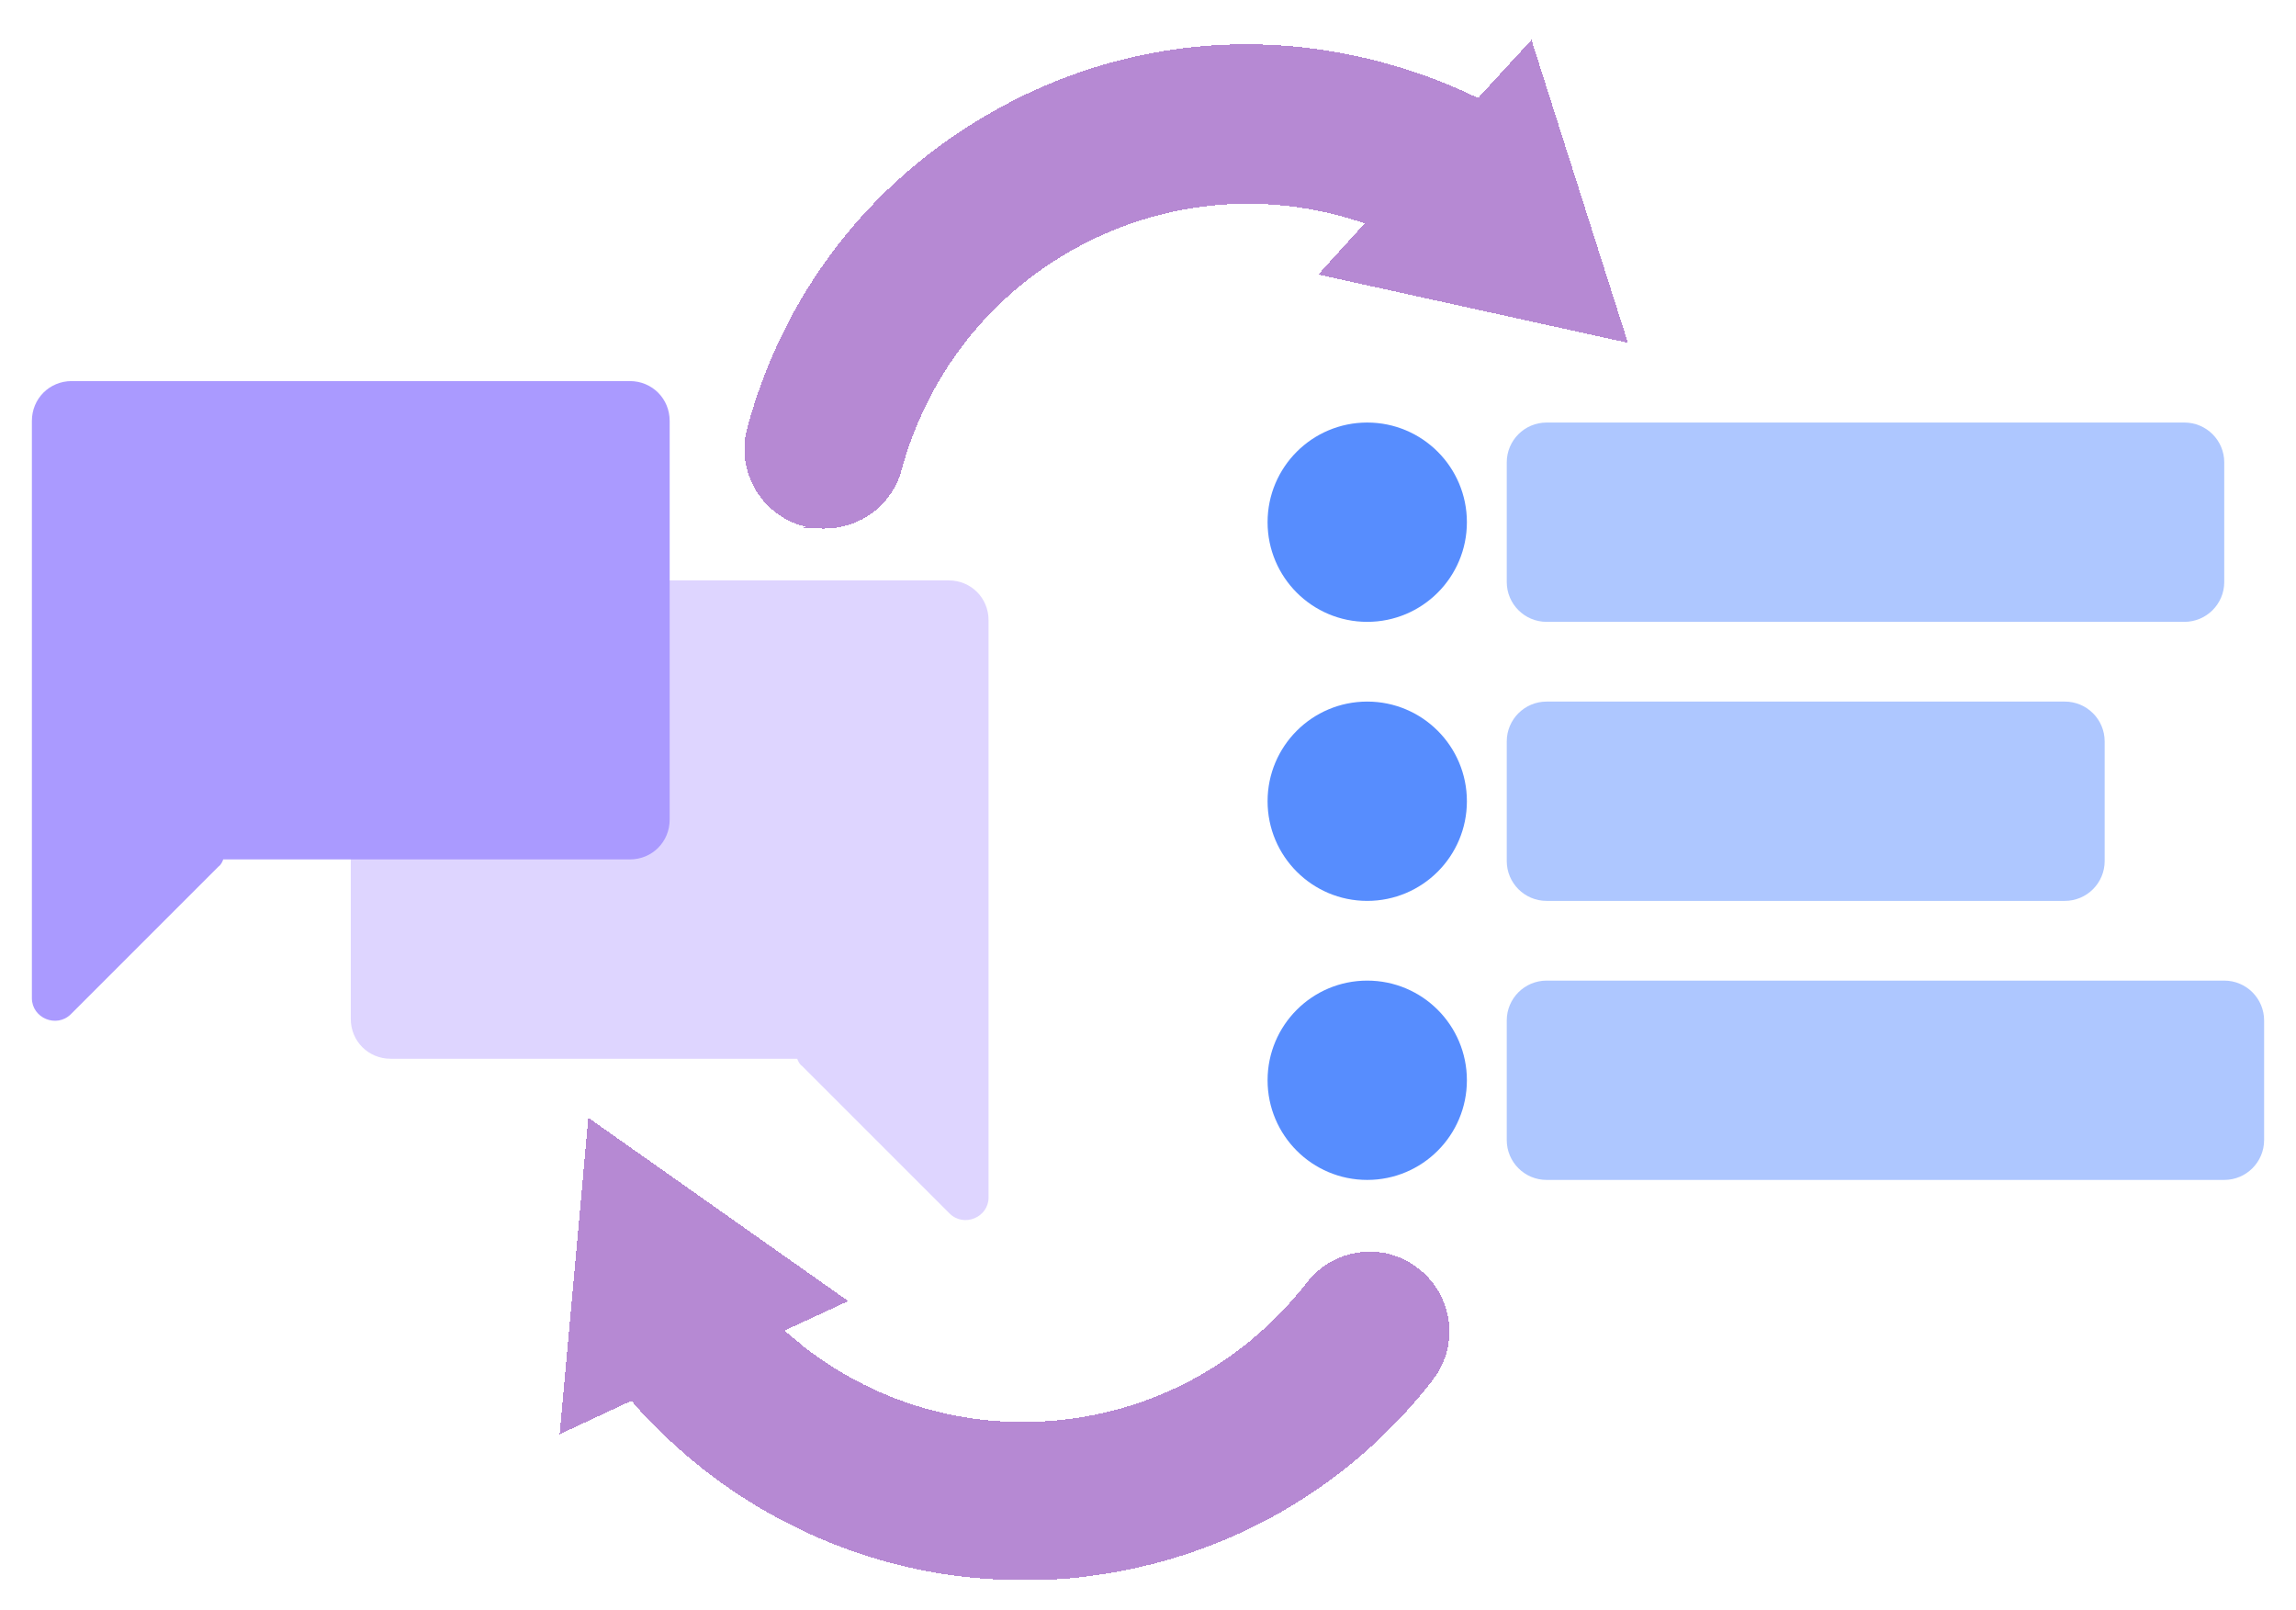 <svg width="288" height="202" viewBox="0 0 288 202" fill="none" xmlns="http://www.w3.org/2000/svg">
<g filter="url(#filter0_dd_92_78922)">
<path d="M184 63.5C184 56.596 178.404 51 171.5 51C164.596 51 159 56.596 159 63.5C159 70.404 164.596 76 171.5 76C178.404 76 184 70.404 184 63.5Z" fill="#578DFE"/>
</g>
<g filter="url(#filter1_dd_92_78922)">
<path d="M274 51H194C191.239 51 189 53.239 189 56V71C189 73.761 191.239 76 194 76H274C276.761 76 279 73.761 279 71V56C279 53.239 276.761 51 274 51Z" fill="#AEC7FF"/>
</g>
<g filter="url(#filter2_dd_92_78922)">
<path d="M184 98.5C184 91.596 178.404 86 171.5 86C164.596 86 159 91.596 159 98.5C159 105.404 164.596 111 171.5 111C178.404 111 184 105.404 184 98.5Z" fill="#578DFE"/>
</g>
<g filter="url(#filter3_dd_92_78922)">
<path d="M259 86H194C191.239 86 189 88.239 189 91V106C189 108.761 191.239 111 194 111H259C261.761 111 264 108.761 264 106V91C264 88.239 261.761 86 259 86Z" fill="#AEC7FF"/>
</g>
<g filter="url(#filter4_dd_92_78922)">
<path d="M184 133.5C184 126.596 178.404 121 171.5 121C164.596 121 159 126.596 159 133.5C159 140.404 164.596 146 171.5 146C178.404 146 184 140.404 184 133.5Z" fill="#578DFE"/>
</g>
<g filter="url(#filter5_dd_92_78922)">
<path d="M279 121H194C191.239 121 189 123.239 189 126V141C189 143.761 191.239 146 194 146H279C281.761 146 284 143.761 284 141V126C284 123.239 281.761 121 279 121Z" fill="#AEC7FF"/>
</g>
<g filter="url(#filter6_dd_92_78922)">
<path d="M44 75.8V125.8C44 128.6 46.2 130.8 49 130.8H100C100.1 131.1 100.3 131.5 100.6 131.7L119.1 150.2C120.9 152 124 150.7 124 148.2V75.8C124 73 121.8 70.8 119 70.8H49C46.2 70.8 44 73 44 75.8Z" fill="#DED5FF"/>
</g>
<g filter="url(#filter7_dd_92_78922)">
<path d="M84 50.8V100.8C84 103.6 81.8 105.8 79 105.8H28C27.9 106.1 27.7 106.5 27.4 106.7L8.9 125.2C7.1 127 4 125.7 4 123.2V50.8C4 48 6.2 45.8 9 45.8H79C81.8 45.8 84 48 84 50.8Z" fill="#AA9AFF"/>
</g>
<g filter="url(#filter8_dd_92_78922)">
<path d="M165.3 32.5L171.2 26C170.2 25.7 169.2 25.4 168.2 25.1C156.6 22 144.5 23.6 134.1 29.6C123.7 35.6 116.3 45.3 113.1 56.9C111.9 61.4 107.9 64.3 103.4 64.3C98.9 64.3 101.7 64.2 100.8 64C95.5 62.6 92.3 57.1 93.7 51.8C98.2 35 108.9 21 124 12.3C139 3.6 156.5 1.3 173.3 5.8C177.5 6.9 181.5 8.4 185.4 10.3L192.1 3L204.2 41L165.2 32.4L165.3 32.5Z" fill="#AE7DCE" fill-opacity="0.9" shape-rendering="crispEdges"/>
</g>
<g filter="url(#filter9_dd_92_78922)">
<path d="M179.8 171C169.2 184.7 153.8 193.5 136.6 195.7C133.8 196.1 131 196.2 128.3 196.2C114 196.2 100.2 191.5 88.6 182.6C85.2 179.9 82 177 79.2 173.7L70.2 177.9L73.8 138.2L106.4 161.2L98.4 164.9C99.2 165.6 100 166.2 100.8 166.9C110.3 174.3 122.1 177.5 134 176C145.9 174.5 156.5 168.4 163.9 158.9C167.3 154.5 173.6 153.7 177.9 157.1C182.3 160.5 183.1 166.8 179.7 171.1L179.8 171Z" fill="#AE7DCE" fill-opacity="0.9" shape-rendering="crispEdges"/>
</g>
<defs>
<filter id="filter0_dd_92_78922" x="155" y="48" width="33" height="33" filterUnits="userSpaceOnUse" color-interpolation-filters="sRGB">
<feFlood flood-opacity="0" result="BackgroundImageFix"/>
<feColorMatrix in="SourceAlpha" type="matrix" values="0 0 0 0 0 0 0 0 0 0 0 0 0 0 0 0 0 0 127 0" result="hardAlpha"/>
<feOffset dy="1"/>
<feGaussianBlur stdDeviation="2"/>
<feComposite in2="hardAlpha" operator="out"/>
<feColorMatrix type="matrix" values="0 0 0 0 0.047 0 0 0 0 0.047 0 0 0 0 0.051 0 0 0 0.05 0"/>
<feBlend mode="normal" in2="BackgroundImageFix" result="effect1_dropShadow_92_78922"/>
<feColorMatrix in="SourceAlpha" type="matrix" values="0 0 0 0 0 0 0 0 0 0 0 0 0 0 0 0 0 0 127 0" result="hardAlpha"/>
<feOffset dy="1"/>
<feGaussianBlur stdDeviation="2"/>
<feComposite in2="hardAlpha" operator="out"/>
<feColorMatrix type="matrix" values="0 0 0 0 0.047 0 0 0 0 0.047 0 0 0 0 0.051 0 0 0 0.1 0"/>
<feBlend mode="normal" in2="effect1_dropShadow_92_78922" result="effect2_dropShadow_92_78922"/>
<feBlend mode="normal" in="SourceGraphic" in2="effect2_dropShadow_92_78922" result="shape"/>
</filter>
<filter id="filter1_dd_92_78922" x="185" y="48" width="98" height="33" filterUnits="userSpaceOnUse" color-interpolation-filters="sRGB">
<feFlood flood-opacity="0" result="BackgroundImageFix"/>
<feColorMatrix in="SourceAlpha" type="matrix" values="0 0 0 0 0 0 0 0 0 0 0 0 0 0 0 0 0 0 127 0" result="hardAlpha"/>
<feOffset dy="1"/>
<feGaussianBlur stdDeviation="2"/>
<feComposite in2="hardAlpha" operator="out"/>
<feColorMatrix type="matrix" values="0 0 0 0 0.047 0 0 0 0 0.047 0 0 0 0 0.051 0 0 0 0.05 0"/>
<feBlend mode="normal" in2="BackgroundImageFix" result="effect1_dropShadow_92_78922"/>
<feColorMatrix in="SourceAlpha" type="matrix" values="0 0 0 0 0 0 0 0 0 0 0 0 0 0 0 0 0 0 127 0" result="hardAlpha"/>
<feOffset dy="1"/>
<feGaussianBlur stdDeviation="2"/>
<feComposite in2="hardAlpha" operator="out"/>
<feColorMatrix type="matrix" values="0 0 0 0 0.047 0 0 0 0 0.047 0 0 0 0 0.051 0 0 0 0.1 0"/>
<feBlend mode="normal" in2="effect1_dropShadow_92_78922" result="effect2_dropShadow_92_78922"/>
<feBlend mode="normal" in="SourceGraphic" in2="effect2_dropShadow_92_78922" result="shape"/>
</filter>
<filter id="filter2_dd_92_78922" x="155" y="83" width="33" height="33" filterUnits="userSpaceOnUse" color-interpolation-filters="sRGB">
<feFlood flood-opacity="0" result="BackgroundImageFix"/>
<feColorMatrix in="SourceAlpha" type="matrix" values="0 0 0 0 0 0 0 0 0 0 0 0 0 0 0 0 0 0 127 0" result="hardAlpha"/>
<feOffset dy="1"/>
<feGaussianBlur stdDeviation="2"/>
<feComposite in2="hardAlpha" operator="out"/>
<feColorMatrix type="matrix" values="0 0 0 0 0.047 0 0 0 0 0.047 0 0 0 0 0.051 0 0 0 0.05 0"/>
<feBlend mode="normal" in2="BackgroundImageFix" result="effect1_dropShadow_92_78922"/>
<feColorMatrix in="SourceAlpha" type="matrix" values="0 0 0 0 0 0 0 0 0 0 0 0 0 0 0 0 0 0 127 0" result="hardAlpha"/>
<feOffset dy="1"/>
<feGaussianBlur stdDeviation="2"/>
<feComposite in2="hardAlpha" operator="out"/>
<feColorMatrix type="matrix" values="0 0 0 0 0.047 0 0 0 0 0.047 0 0 0 0 0.051 0 0 0 0.1 0"/>
<feBlend mode="normal" in2="effect1_dropShadow_92_78922" result="effect2_dropShadow_92_78922"/>
<feBlend mode="normal" in="SourceGraphic" in2="effect2_dropShadow_92_78922" result="shape"/>
</filter>
<filter id="filter3_dd_92_78922" x="185" y="83" width="83" height="33" filterUnits="userSpaceOnUse" color-interpolation-filters="sRGB">
<feFlood flood-opacity="0" result="BackgroundImageFix"/>
<feColorMatrix in="SourceAlpha" type="matrix" values="0 0 0 0 0 0 0 0 0 0 0 0 0 0 0 0 0 0 127 0" result="hardAlpha"/>
<feOffset dy="1"/>
<feGaussianBlur stdDeviation="2"/>
<feComposite in2="hardAlpha" operator="out"/>
<feColorMatrix type="matrix" values="0 0 0 0 0.047 0 0 0 0 0.047 0 0 0 0 0.051 0 0 0 0.05 0"/>
<feBlend mode="normal" in2="BackgroundImageFix" result="effect1_dropShadow_92_78922"/>
<feColorMatrix in="SourceAlpha" type="matrix" values="0 0 0 0 0 0 0 0 0 0 0 0 0 0 0 0 0 0 127 0" result="hardAlpha"/>
<feOffset dy="1"/>
<feGaussianBlur stdDeviation="2"/>
<feComposite in2="hardAlpha" operator="out"/>
<feColorMatrix type="matrix" values="0 0 0 0 0.047 0 0 0 0 0.047 0 0 0 0 0.051 0 0 0 0.1 0"/>
<feBlend mode="normal" in2="effect1_dropShadow_92_78922" result="effect2_dropShadow_92_78922"/>
<feBlend mode="normal" in="SourceGraphic" in2="effect2_dropShadow_92_78922" result="shape"/>
</filter>
<filter id="filter4_dd_92_78922" x="155" y="118" width="33" height="33" filterUnits="userSpaceOnUse" color-interpolation-filters="sRGB">
<feFlood flood-opacity="0" result="BackgroundImageFix"/>
<feColorMatrix in="SourceAlpha" type="matrix" values="0 0 0 0 0 0 0 0 0 0 0 0 0 0 0 0 0 0 127 0" result="hardAlpha"/>
<feOffset dy="1"/>
<feGaussianBlur stdDeviation="2"/>
<feComposite in2="hardAlpha" operator="out"/>
<feColorMatrix type="matrix" values="0 0 0 0 0.047 0 0 0 0 0.047 0 0 0 0 0.051 0 0 0 0.05 0"/>
<feBlend mode="normal" in2="BackgroundImageFix" result="effect1_dropShadow_92_78922"/>
<feColorMatrix in="SourceAlpha" type="matrix" values="0 0 0 0 0 0 0 0 0 0 0 0 0 0 0 0 0 0 127 0" result="hardAlpha"/>
<feOffset dy="1"/>
<feGaussianBlur stdDeviation="2"/>
<feComposite in2="hardAlpha" operator="out"/>
<feColorMatrix type="matrix" values="0 0 0 0 0.047 0 0 0 0 0.047 0 0 0 0 0.051 0 0 0 0.1 0"/>
<feBlend mode="normal" in2="effect1_dropShadow_92_78922" result="effect2_dropShadow_92_78922"/>
<feBlend mode="normal" in="SourceGraphic" in2="effect2_dropShadow_92_78922" result="shape"/>
</filter>
<filter id="filter5_dd_92_78922" x="185" y="118" width="103" height="33" filterUnits="userSpaceOnUse" color-interpolation-filters="sRGB">
<feFlood flood-opacity="0" result="BackgroundImageFix"/>
<feColorMatrix in="SourceAlpha" type="matrix" values="0 0 0 0 0 0 0 0 0 0 0 0 0 0 0 0 0 0 127 0" result="hardAlpha"/>
<feOffset dy="1"/>
<feGaussianBlur stdDeviation="2"/>
<feComposite in2="hardAlpha" operator="out"/>
<feColorMatrix type="matrix" values="0 0 0 0 0.047 0 0 0 0 0.047 0 0 0 0 0.051 0 0 0 0.05 0"/>
<feBlend mode="normal" in2="BackgroundImageFix" result="effect1_dropShadow_92_78922"/>
<feColorMatrix in="SourceAlpha" type="matrix" values="0 0 0 0 0 0 0 0 0 0 0 0 0 0 0 0 0 0 127 0" result="hardAlpha"/>
<feOffset dy="1"/>
<feGaussianBlur stdDeviation="2"/>
<feComposite in2="hardAlpha" operator="out"/>
<feColorMatrix type="matrix" values="0 0 0 0 0.047 0 0 0 0 0.047 0 0 0 0 0.051 0 0 0 0.1 0"/>
<feBlend mode="normal" in2="effect1_dropShadow_92_78922" result="effect2_dropShadow_92_78922"/>
<feBlend mode="normal" in="SourceGraphic" in2="effect2_dropShadow_92_78922" result="shape"/>
</filter>
<filter id="filter6_dd_92_78922" x="40" y="67.8" width="88" height="88.238" filterUnits="userSpaceOnUse" color-interpolation-filters="sRGB">
<feFlood flood-opacity="0" result="BackgroundImageFix"/>
<feColorMatrix in="SourceAlpha" type="matrix" values="0 0 0 0 0 0 0 0 0 0 0 0 0 0 0 0 0 0 127 0" result="hardAlpha"/>
<feOffset dy="1"/>
<feGaussianBlur stdDeviation="2"/>
<feComposite in2="hardAlpha" operator="out"/>
<feColorMatrix type="matrix" values="0 0 0 0 0.047 0 0 0 0 0.047 0 0 0 0 0.051 0 0 0 0.05 0"/>
<feBlend mode="normal" in2="BackgroundImageFix" result="effect1_dropShadow_92_78922"/>
<feColorMatrix in="SourceAlpha" type="matrix" values="0 0 0 0 0 0 0 0 0 0 0 0 0 0 0 0 0 0 127 0" result="hardAlpha"/>
<feOffset dy="1"/>
<feGaussianBlur stdDeviation="2"/>
<feComposite in2="hardAlpha" operator="out"/>
<feColorMatrix type="matrix" values="0 0 0 0 0.047 0 0 0 0 0.047 0 0 0 0 0.051 0 0 0 0.1 0"/>
<feBlend mode="normal" in2="effect1_dropShadow_92_78922" result="effect2_dropShadow_92_78922"/>
<feBlend mode="normal" in="SourceGraphic" in2="effect2_dropShadow_92_78922" result="shape"/>
</filter>
<filter id="filter7_dd_92_78922" x="0" y="42.8" width="88" height="88.238" filterUnits="userSpaceOnUse" color-interpolation-filters="sRGB">
<feFlood flood-opacity="0" result="BackgroundImageFix"/>
<feColorMatrix in="SourceAlpha" type="matrix" values="0 0 0 0 0 0 0 0 0 0 0 0 0 0 0 0 0 0 127 0" result="hardAlpha"/>
<feOffset dy="1"/>
<feGaussianBlur stdDeviation="2"/>
<feComposite in2="hardAlpha" operator="out"/>
<feColorMatrix type="matrix" values="0 0 0 0 0.047 0 0 0 0 0.047 0 0 0 0 0.051 0 0 0 0.05 0"/>
<feBlend mode="normal" in2="BackgroundImageFix" result="effect1_dropShadow_92_78922"/>
<feColorMatrix in="SourceAlpha" type="matrix" values="0 0 0 0 0 0 0 0 0 0 0 0 0 0 0 0 0 0 127 0" result="hardAlpha"/>
<feOffset dy="1"/>
<feGaussianBlur stdDeviation="2"/>
<feComposite in2="hardAlpha" operator="out"/>
<feColorMatrix type="matrix" values="0 0 0 0 0.047 0 0 0 0 0.047 0 0 0 0 0.051 0 0 0 0.1 0"/>
<feBlend mode="normal" in2="effect1_dropShadow_92_78922" result="effect2_dropShadow_92_78922"/>
<feBlend mode="normal" in="SourceGraphic" in2="effect2_dropShadow_92_78922" result="shape"/>
</filter>
<filter id="filter8_dd_92_78922" x="89.371" y="0" width="118.829" height="69.3" filterUnits="userSpaceOnUse" color-interpolation-filters="sRGB">
<feFlood flood-opacity="0" result="BackgroundImageFix"/>
<feColorMatrix in="SourceAlpha" type="matrix" values="0 0 0 0 0 0 0 0 0 0 0 0 0 0 0 0 0 0 127 0" result="hardAlpha"/>
<feOffset dy="1"/>
<feGaussianBlur stdDeviation="2"/>
<feComposite in2="hardAlpha" operator="out"/>
<feColorMatrix type="matrix" values="0 0 0 0 0.047 0 0 0 0 0.047 0 0 0 0 0.051 0 0 0 0.05 0"/>
<feBlend mode="normal" in2="BackgroundImageFix" result="effect1_dropShadow_92_78922"/>
<feColorMatrix in="SourceAlpha" type="matrix" values="0 0 0 0 0 0 0 0 0 0 0 0 0 0 0 0 0 0 127 0" result="hardAlpha"/>
<feOffset dy="1"/>
<feGaussianBlur stdDeviation="2"/>
<feComposite in2="hardAlpha" operator="out"/>
<feColorMatrix type="matrix" values="0 0 0 0 0.047 0 0 0 0 0.047 0 0 0 0 0.051 0 0 0 0.1 0"/>
<feBlend mode="normal" in2="effect1_dropShadow_92_78922" result="effect2_dropShadow_92_78922"/>
<feBlend mode="normal" in="SourceGraphic" in2="effect2_dropShadow_92_78922" result="shape"/>
</filter>
<filter id="filter9_dd_92_78922" x="66.2" y="135.2" width="119.606" height="66" filterUnits="userSpaceOnUse" color-interpolation-filters="sRGB">
<feFlood flood-opacity="0" result="BackgroundImageFix"/>
<feColorMatrix in="SourceAlpha" type="matrix" values="0 0 0 0 0 0 0 0 0 0 0 0 0 0 0 0 0 0 127 0" result="hardAlpha"/>
<feOffset dy="1"/>
<feGaussianBlur stdDeviation="2"/>
<feComposite in2="hardAlpha" operator="out"/>
<feColorMatrix type="matrix" values="0 0 0 0 0.047 0 0 0 0 0.047 0 0 0 0 0.051 0 0 0 0.05 0"/>
<feBlend mode="normal" in2="BackgroundImageFix" result="effect1_dropShadow_92_78922"/>
<feColorMatrix in="SourceAlpha" type="matrix" values="0 0 0 0 0 0 0 0 0 0 0 0 0 0 0 0 0 0 127 0" result="hardAlpha"/>
<feOffset dy="1"/>
<feGaussianBlur stdDeviation="2"/>
<feComposite in2="hardAlpha" operator="out"/>
<feColorMatrix type="matrix" values="0 0 0 0 0.047 0 0 0 0 0.047 0 0 0 0 0.051 0 0 0 0.1 0"/>
<feBlend mode="normal" in2="effect1_dropShadow_92_78922" result="effect2_dropShadow_92_78922"/>
<feBlend mode="normal" in="SourceGraphic" in2="effect2_dropShadow_92_78922" result="shape"/>
</filter>
</defs>
</svg>
